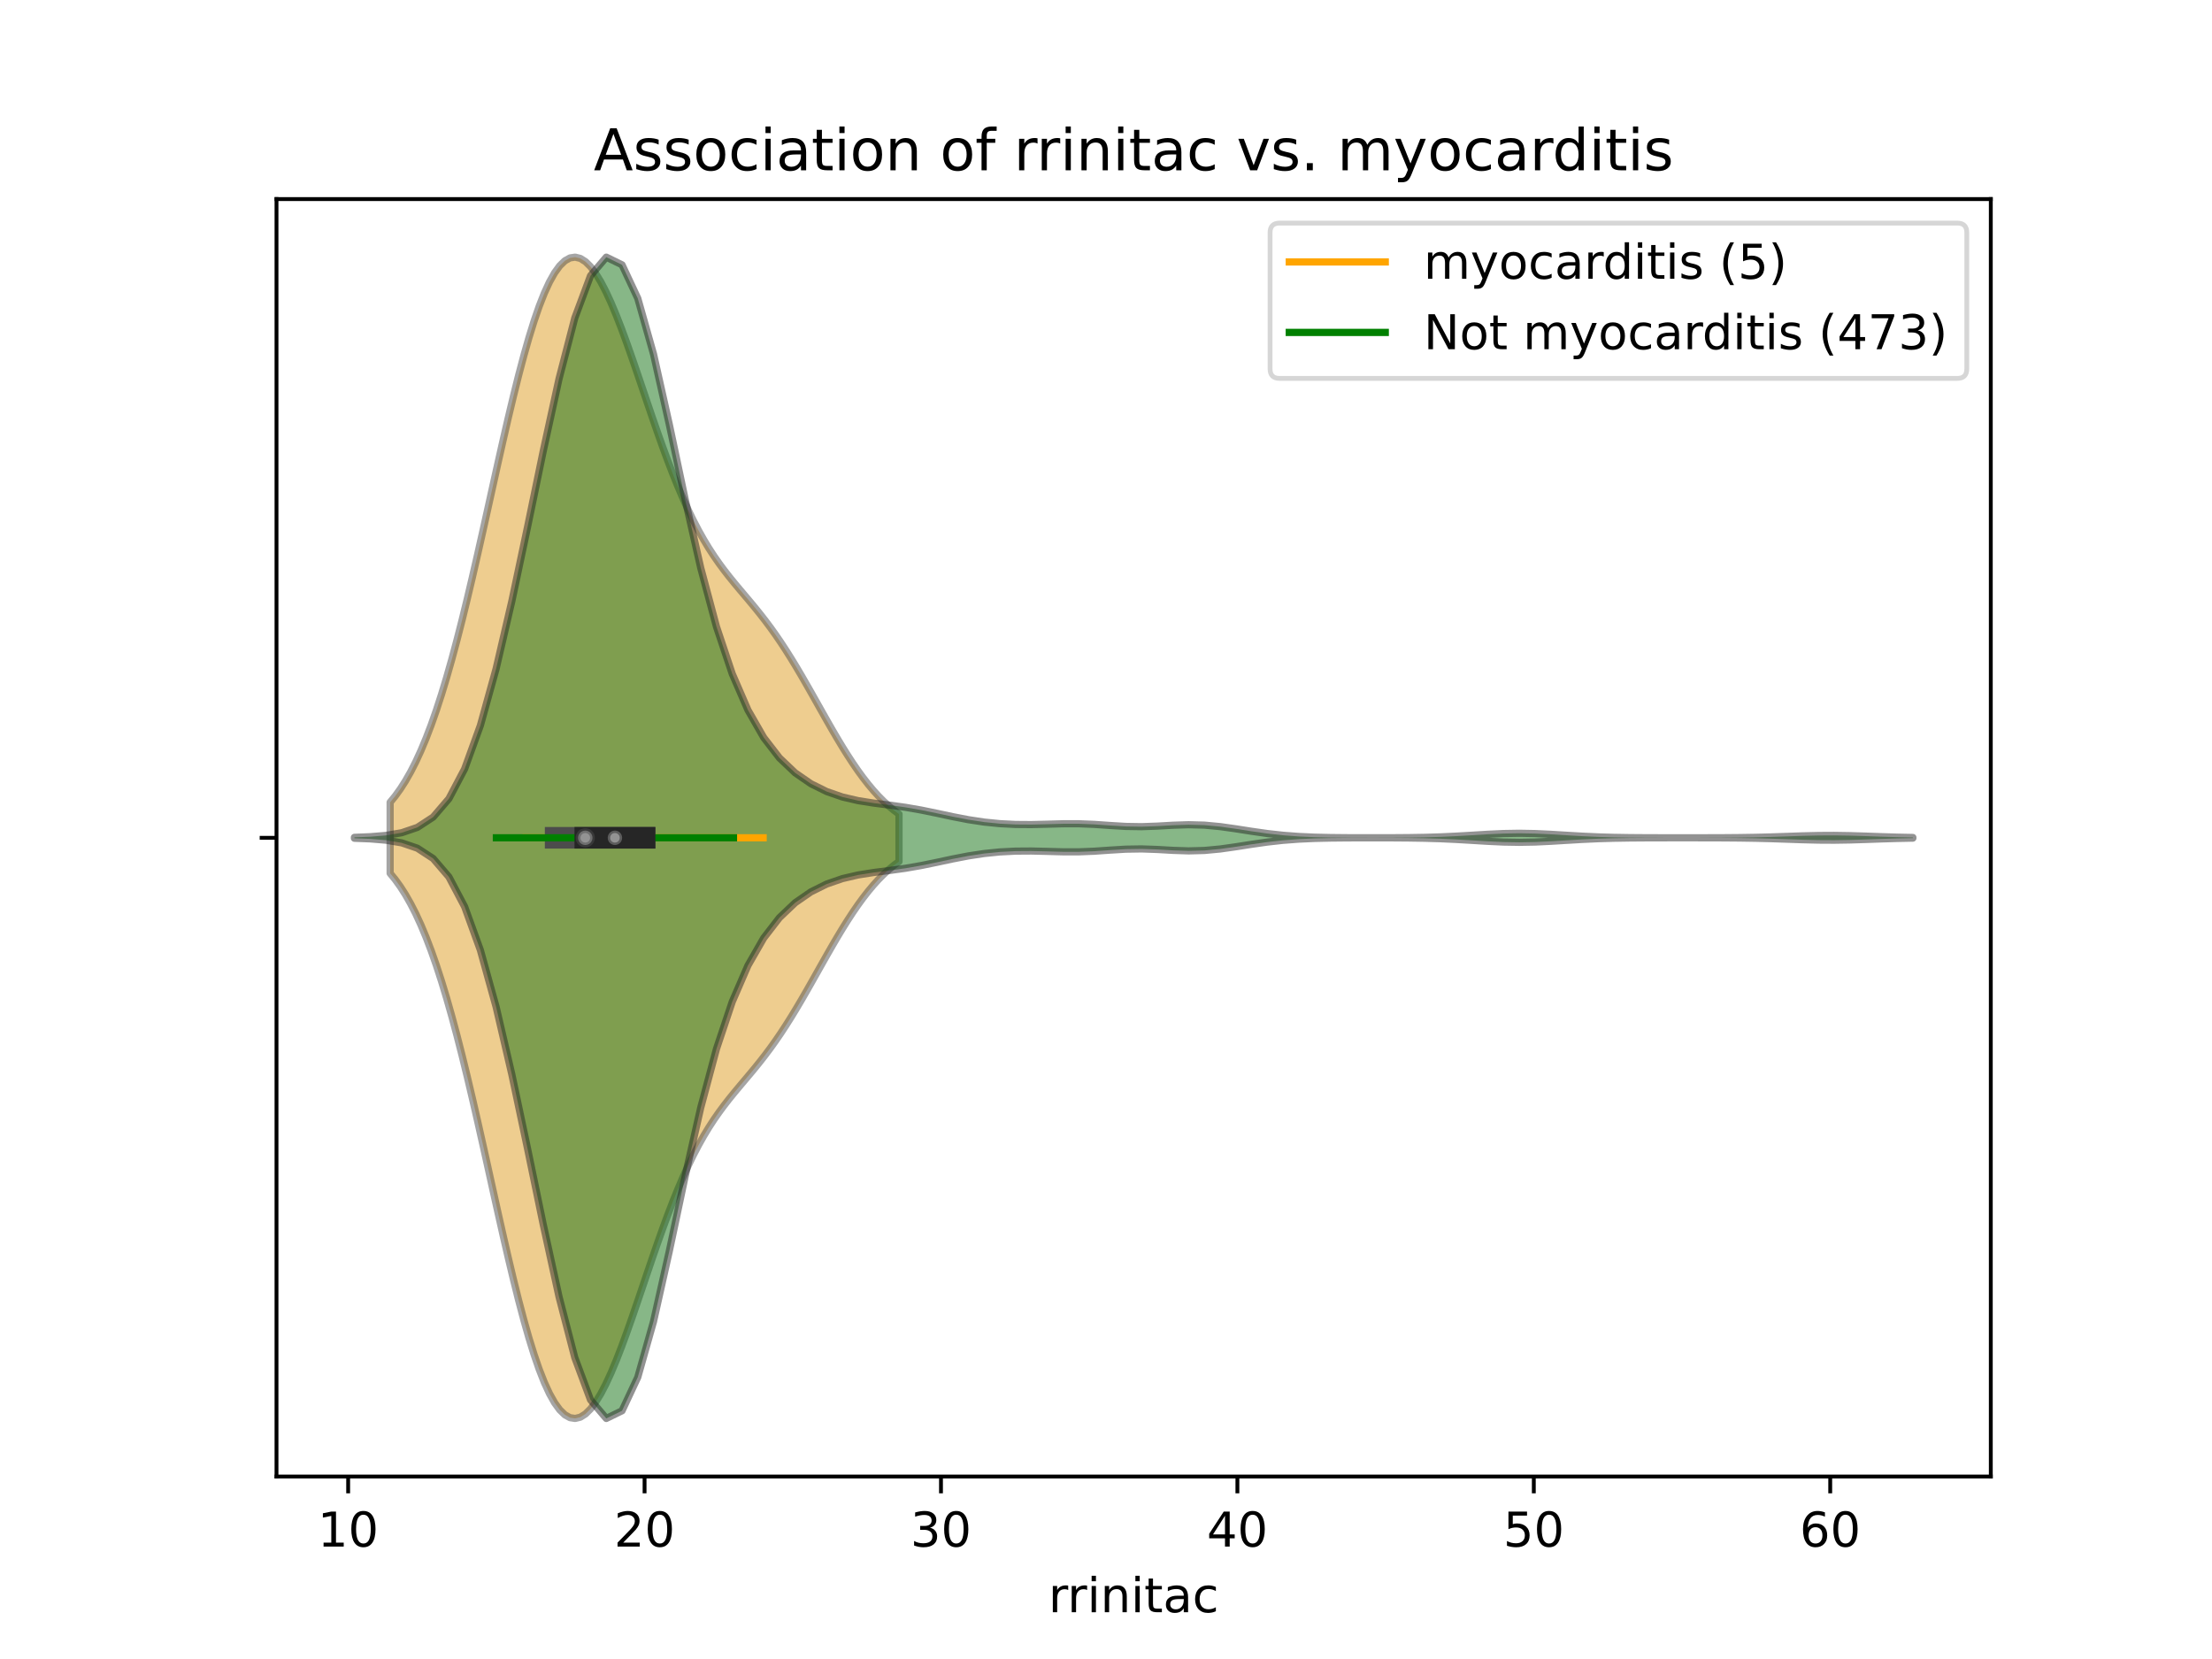 <?xml version="1.0" encoding="utf-8" standalone="no"?>
<!DOCTYPE svg PUBLIC "-//W3C//DTD SVG 1.1//EN"
  "http://www.w3.org/Graphics/SVG/1.1/DTD/svg11.dtd">
<!-- Created with matplotlib (https://matplotlib.org/) -->
<svg height="345.6pt" version="1.1" viewBox="0 0 460.8 345.6" width="460.8pt" xmlns="http://www.w3.org/2000/svg" xmlns:xlink="http://www.w3.org/1999/xlink">
 <defs>
  <style type="text/css">
*{stroke-linecap:butt;stroke-linejoin:round;}
  </style>
 </defs>
 <g id="figure_1">
  <g id="patch_1">
   <path d="M 0 345.6 
L 460.8 345.6 
L 460.8 0 
L 0 0 
z
" style="fill:#ffffff;"/>
  </g>
  <g id="axes_1">
   <g id="patch_2">
    <path d="M 57.6 307.584 
L 414.72 307.584 
L 414.72 41.472 
L 57.6 41.472 
z
" style="fill:#ffffff;"/>
   </g>
   <g id="PolyCollection_1">
    <defs>
     <path d="M 81.272 -163.677 
L 81.272 -178.467 
L 82.342 -179.775 
L 83.413 -181.262 
L 84.484 -182.94 
L 85.555 -184.823 
L 86.626 -186.923 
L 87.696 -189.251 
L 88.767 -191.814 
L 89.838 -194.619 
L 90.909 -197.669 
L 91.98 -200.962 
L 93.05 -204.496 
L 94.121 -208.263 
L 95.192 -212.25 
L 96.263 -216.441 
L 97.333 -220.816 
L 98.404 -225.349 
L 99.475 -230.011 
L 100.546 -234.77 
L 101.617 -239.589 
L 102.687 -244.428 
L 103.758 -249.245 
L 104.829 -253.998 
L 105.9 -258.641 
L 106.971 -263.131 
L 108.041 -267.422 
L 109.112 -271.474 
L 110.183 -275.246 
L 111.254 -278.701 
L 112.324 -281.806 
L 113.395 -284.533 
L 114.466 -286.859 
L 115.537 -288.765 
L 116.608 -290.239 
L 117.678 -291.275 
L 118.749 -291.871 
L 119.82 -292.032 
L 120.891 -291.769 
L 121.962 -291.099 
L 123.032 -290.04 
L 124.103 -288.619 
L 125.174 -286.863 
L 126.245 -284.805 
L 127.316 -282.478 
L 128.386 -279.92 
L 129.457 -277.168 
L 130.528 -274.259 
L 131.599 -271.232 
L 132.669 -268.125 
L 133.74 -264.973 
L 134.811 -261.811 
L 135.882 -258.672 
L 136.953 -255.584 
L 138.023 -252.574 
L 139.094 -249.664 
L 140.165 -246.874 
L 141.236 -244.219 
L 142.307 -241.708 
L 143.377 -239.348 
L 144.448 -237.143 
L 145.519 -235.089 
L 146.59 -233.181 
L 147.66 -231.41 
L 148.731 -229.763 
L 149.802 -228.226 
L 150.873 -226.781 
L 151.944 -225.41 
L 153.014 -224.093 
L 154.085 -222.81 
L 155.156 -221.542 
L 156.227 -220.27 
L 157.298 -218.978 
L 158.368 -217.649 
L 159.439 -216.273 
L 160.51 -214.84 
L 161.581 -213.342 
L 162.652 -211.777 
L 163.722 -210.143 
L 164.793 -208.445 
L 165.864 -206.686 
L 166.935 -204.876 
L 168.005 -203.023 
L 169.076 -201.141 
L 170.147 -199.242 
L 171.218 -197.339 
L 172.289 -195.448 
L 173.359 -193.581 
L 174.43 -191.754 
L 175.501 -189.978 
L 176.572 -188.265 
L 177.643 -186.626 
L 178.713 -185.068 
L 179.784 -183.599 
L 180.855 -182.224 
L 181.926 -180.945 
L 182.996 -179.766 
L 184.067 -178.685 
L 185.138 -177.702 
L 186.209 -176.814 
L 187.28 -176.017 
L 187.28 -166.127 
L 187.28 -166.127 
L 186.209 -165.33 
L 185.138 -164.442 
L 184.067 -163.459 
L 182.996 -162.378 
L 181.926 -161.199 
L 180.855 -159.92 
L 179.784 -158.545 
L 178.713 -157.076 
L 177.643 -155.518 
L 176.572 -153.879 
L 175.501 -152.166 
L 174.43 -150.39 
L 173.359 -148.563 
L 172.289 -146.696 
L 171.218 -144.805 
L 170.147 -142.902 
L 169.076 -141.003 
L 168.005 -139.121 
L 166.935 -137.268 
L 165.864 -135.458 
L 164.793 -133.699 
L 163.722 -132.001 
L 162.652 -130.367 
L 161.581 -128.802 
L 160.51 -127.304 
L 159.439 -125.871 
L 158.368 -124.495 
L 157.298 -123.166 
L 156.227 -121.874 
L 155.156 -120.602 
L 154.085 -119.334 
L 153.014 -118.051 
L 151.944 -116.734 
L 150.873 -115.363 
L 149.802 -113.918 
L 148.731 -112.381 
L 147.66 -110.734 
L 146.59 -108.963 
L 145.519 -107.055 
L 144.448 -105.001 
L 143.377 -102.796 
L 142.307 -100.436 
L 141.236 -97.925 
L 140.165 -95.27 
L 139.094 -92.48 
L 138.023 -89.57 
L 136.953 -86.56 
L 135.882 -83.472 
L 134.811 -80.333 
L 133.74 -77.171 
L 132.669 -74.019 
L 131.599 -70.912 
L 130.528 -67.885 
L 129.457 -64.976 
L 128.386 -62.224 
L 127.316 -59.666 
L 126.245 -57.339 
L 125.174 -55.281 
L 124.103 -53.525 
L 123.032 -52.104 
L 121.962 -51.045 
L 120.891 -50.375 
L 119.82 -50.112 
L 118.749 -50.273 
L 117.678 -50.869 
L 116.608 -51.905 
L 115.537 -53.379 
L 114.466 -55.285 
L 113.395 -57.611 
L 112.324 -60.338 
L 111.254 -63.443 
L 110.183 -66.898 
L 109.112 -70.67 
L 108.041 -74.722 
L 106.971 -79.013 
L 105.9 -83.503 
L 104.829 -88.146 
L 103.758 -92.899 
L 102.687 -97.716 
L 101.617 -102.555 
L 100.546 -107.374 
L 99.475 -112.133 
L 98.404 -116.795 
L 97.333 -121.328 
L 96.263 -125.703 
L 95.192 -129.894 
L 94.121 -133.881 
L 93.05 -137.648 
L 91.98 -141.182 
L 90.909 -144.475 
L 89.838 -147.525 
L 88.767 -150.33 
L 87.696 -152.893 
L 86.626 -155.221 
L 85.555 -157.321 
L 84.484 -159.204 
L 83.413 -160.882 
L 82.342 -162.369 
L 81.272 -163.677 
z
" id="md4d85c6918" style="stroke:#4c4c4c;stroke-opacity:0.5;stroke-width:1.5;"/>
    </defs>
    <g clip-path="url(#pff5f07be58)">
     <use style="fill:#df9c20;fill-opacity:0.5;stroke:#4c4c4c;stroke-opacity:0.5;stroke-width:1.5;" x="0" xlink:href="#md4d85c6918" y="345.6"/>
    </g>
   </g>
   <g id="PolyCollection_2">
    <defs>
     <path d="M 73.833 -170.977 
L 73.833 -171.167 
L 77.112 -171.296 
L 80.391 -171.567 
L 83.671 -172.122 
L 86.95 -173.238 
L 90.229 -175.381 
L 93.509 -179.208 
L 96.788 -185.416 
L 100.067 -194.456 
L 103.347 -206.29 
L 106.626 -220.375 
L 109.905 -235.86 
L 113.185 -251.722 
L 116.464 -266.722 
L 119.743 -279.368 
L 123.023 -288.17 
L 126.302 -292.032 
L 129.581 -290.434 
L 132.861 -283.446 
L 136.14 -271.84 
L 139.42 -257.221 
L 142.699 -241.722 
L 145.978 -227.283 
L 149.258 -215.031 
L 152.537 -205.236 
L 155.816 -197.671 
L 159.096 -191.955 
L 162.375 -187.709 
L 165.654 -184.594 
L 168.934 -182.33 
L 172.213 -180.705 
L 175.492 -179.571 
L 178.772 -178.81 
L 182.051 -178.293 
L 185.33 -177.877 
L 188.61 -177.422 
L 191.889 -176.853 
L 195.168 -176.18 
L 198.448 -175.479 
L 201.727 -174.845 
L 205.006 -174.348 
L 208.286 -174.016 
L 211.565 -173.849 
L 214.844 -173.826 
L 218.124 -173.902 
L 221.403 -173.992 
L 224.682 -173.997 
L 227.962 -173.866 
L 231.241 -173.639 
L 234.52 -173.441 
L 237.8 -173.388 
L 241.079 -173.503 
L 244.358 -173.69 
L 247.638 -173.797 
L 250.917 -173.709 
L 254.196 -173.401 
L 257.476 -172.937 
L 260.755 -172.424 
L 264.034 -171.957 
L 267.314 -171.593 
L 270.593 -171.347 
L 273.872 -171.201 
L 277.152 -171.126 
L 280.431 -171.092 
L 283.71 -171.08 
L 286.99 -171.079 
L 290.269 -171.088 
L 293.548 -171.113 
L 296.828 -171.167 
L 300.107 -171.265 
L 303.386 -171.416 
L 306.666 -171.608 
L 309.945 -171.807 
L 313.224 -171.958 
L 316.504 -172.013 
L 319.783 -171.953 
L 323.062 -171.799 
L 326.342 -171.599 
L 329.621 -171.408 
L 332.9 -171.26 
L 336.18 -171.164 
L 339.459 -171.111 
L 342.739 -171.087 
L 346.018 -171.077 
L 349.297 -171.074 
L 352.577 -171.074 
L 355.856 -171.079 
L 359.135 -171.09 
L 362.415 -171.118 
L 365.694 -171.17 
L 368.973 -171.253 
L 372.253 -171.362 
L 375.532 -171.474 
L 378.811 -171.554 
L 382.091 -171.572 
L 385.37 -171.52 
L 388.649 -171.42 
L 391.929 -171.305 
L 395.208 -171.207 
L 398.487 -171.14 
L 398.487 -171.004 
L 398.487 -171.004 
L 395.208 -170.937 
L 391.929 -170.839 
L 388.649 -170.724 
L 385.37 -170.624 
L 382.091 -170.572 
L 378.811 -170.59 
L 375.532 -170.67 
L 372.253 -170.782 
L 368.973 -170.891 
L 365.694 -170.974 
L 362.415 -171.026 
L 359.135 -171.054 
L 355.856 -171.065 
L 352.577 -171.07 
L 349.297 -171.07 
L 346.018 -171.067 
L 342.739 -171.057 
L 339.459 -171.033 
L 336.18 -170.98 
L 332.9 -170.884 
L 329.621 -170.736 
L 326.342 -170.545 
L 323.062 -170.345 
L 319.783 -170.191 
L 316.504 -170.131 
L 313.224 -170.186 
L 309.945 -170.337 
L 306.666 -170.536 
L 303.386 -170.728 
L 300.107 -170.879 
L 296.828 -170.977 
L 293.548 -171.031 
L 290.269 -171.056 
L 286.99 -171.065 
L 283.71 -171.064 
L 280.431 -171.052 
L 277.152 -171.018 
L 273.872 -170.943 
L 270.593 -170.797 
L 267.314 -170.551 
L 264.034 -170.187 
L 260.755 -169.72 
L 257.476 -169.207 
L 254.196 -168.743 
L 250.917 -168.435 
L 247.638 -168.347 
L 244.358 -168.454 
L 241.079 -168.641 
L 237.8 -168.756 
L 234.52 -168.703 
L 231.241 -168.505 
L 227.962 -168.278 
L 224.682 -168.147 
L 221.403 -168.152 
L 218.124 -168.242 
L 214.844 -168.318 
L 211.565 -168.295 
L 208.286 -168.128 
L 205.006 -167.796 
L 201.727 -167.299 
L 198.448 -166.665 
L 195.168 -165.964 
L 191.889 -165.291 
L 188.61 -164.722 
L 185.33 -164.267 
L 182.051 -163.851 
L 178.772 -163.334 
L 175.492 -162.573 
L 172.213 -161.439 
L 168.934 -159.814 
L 165.654 -157.55 
L 162.375 -154.435 
L 159.096 -150.189 
L 155.816 -144.473 
L 152.537 -136.908 
L 149.258 -127.113 
L 145.978 -114.861 
L 142.699 -100.422 
L 139.42 -84.923 
L 136.14 -70.304 
L 132.861 -58.698 
L 129.581 -51.71 
L 126.302 -50.112 
L 123.023 -53.974 
L 119.743 -62.776 
L 116.464 -75.422 
L 113.185 -90.422 
L 109.905 -106.284 
L 106.626 -121.769 
L 103.347 -135.854 
L 100.067 -147.688 
L 96.788 -156.728 
L 93.509 -162.936 
L 90.229 -166.763 
L 86.95 -168.906 
L 83.671 -170.022 
L 80.391 -170.577 
L 77.112 -170.848 
L 73.833 -170.977 
z
" id="m4a0bdc2120" style="stroke:#262626;stroke-opacity:0.5;stroke-width:1.5;"/>
    </defs>
    <g clip-path="url(#pff5f07be58)">
     <use style="fill:#107010;fill-opacity:0.5;stroke:#262626;stroke-opacity:0.5;stroke-width:1.5;" x="0" xlink:href="#m4a0bdc2120" y="345.6"/>
    </g>
   </g>
   <g id="matplotlib.axis_1">
    <g id="xtick_1">
     <g id="line2d_1">
      <defs>
       <path d="M 0 0 
L 0 3.5 
" id="m439438d822" style="stroke:#000000;stroke-width:0.8;"/>
      </defs>
      <g>
       <use style="stroke:#000000;stroke-width:0.8;" x="72.528" xlink:href="#m439438d822" y="307.584"/>
      </g>
     </g>
     <g id="text_1">
      <!-- 10 -->
      <defs>
       <path d="M 12.406 8.297 
L 28.516 8.297 
L 28.516 63.922 
L 10.984 60.406 
L 10.984 69.391 
L 28.422 72.906 
L 38.281 72.906 
L 38.281 8.297 
L 54.391 8.297 
L 54.391 0 
L 12.406 0 
z
" id="DejaVuSans-49"/>
       <path d="M 31.781 66.406 
Q 24.172 66.406 20.328 58.906 
Q 16.5 51.422 16.5 36.375 
Q 16.5 21.391 20.328 13.891 
Q 24.172 6.391 31.781 6.391 
Q 39.453 6.391 43.281 13.891 
Q 47.125 21.391 47.125 36.375 
Q 47.125 51.422 43.281 58.906 
Q 39.453 66.406 31.781 66.406 
z
M 31.781 74.219 
Q 44.047 74.219 50.516 64.516 
Q 56.984 54.828 56.984 36.375 
Q 56.984 17.969 50.516 8.266 
Q 44.047 -1.422 31.781 -1.422 
Q 19.531 -1.422 13.062 8.266 
Q 6.594 17.969 6.594 36.375 
Q 6.594 54.828 13.062 64.516 
Q 19.531 74.219 31.781 74.219 
z
" id="DejaVuSans-48"/>
      </defs>
      <g transform="translate(66.165 322.182)scale(0.1 -0.1)">
       <use xlink:href="#DejaVuSans-49"/>
       <use x="63.623" xlink:href="#DejaVuSans-48"/>
      </g>
     </g>
    </g>
    <g id="xtick_2">
     <g id="line2d_2">
      <g>
       <use style="stroke:#000000;stroke-width:0.8;" x="134.276" xlink:href="#m439438d822" y="307.584"/>
      </g>
     </g>
     <g id="text_2">
      <!-- 20 -->
      <defs>
       <path d="M 19.188 8.297 
L 53.609 8.297 
L 53.609 0 
L 7.328 0 
L 7.328 8.297 
Q 12.938 14.109 22.625 23.891 
Q 32.328 33.688 34.812 36.531 
Q 39.547 41.844 41.422 45.531 
Q 43.312 49.219 43.312 52.781 
Q 43.312 58.594 39.234 62.25 
Q 35.156 65.922 28.609 65.922 
Q 23.969 65.922 18.812 64.312 
Q 13.672 62.703 7.812 59.422 
L 7.812 69.391 
Q 13.766 71.781 18.938 73 
Q 24.125 74.219 28.422 74.219 
Q 39.75 74.219 46.484 68.547 
Q 53.219 62.891 53.219 53.422 
Q 53.219 48.922 51.531 44.891 
Q 49.859 40.875 45.406 35.406 
Q 44.188 33.984 37.641 27.219 
Q 31.109 20.453 19.188 8.297 
z
" id="DejaVuSans-50"/>
      </defs>
      <g transform="translate(127.913 322.182)scale(0.1 -0.1)">
       <use xlink:href="#DejaVuSans-50"/>
       <use x="63.623" xlink:href="#DejaVuSans-48"/>
      </g>
     </g>
    </g>
    <g id="xtick_3">
     <g id="line2d_3">
      <g>
       <use style="stroke:#000000;stroke-width:0.8;" x="196.024" xlink:href="#m439438d822" y="307.584"/>
      </g>
     </g>
     <g id="text_3">
      <!-- 30 -->
      <defs>
       <path d="M 40.578 39.312 
Q 47.656 37.797 51.625 33 
Q 55.609 28.219 55.609 21.188 
Q 55.609 10.406 48.188 4.484 
Q 40.766 -1.422 27.094 -1.422 
Q 22.516 -1.422 17.656 -0.516 
Q 12.797 0.391 7.625 2.203 
L 7.625 11.719 
Q 11.719 9.328 16.594 8.109 
Q 21.484 6.891 26.812 6.891 
Q 36.078 6.891 40.938 10.547 
Q 45.797 14.203 45.797 21.188 
Q 45.797 27.641 41.281 31.266 
Q 36.766 34.906 28.719 34.906 
L 20.219 34.906 
L 20.219 43.016 
L 29.109 43.016 
Q 36.375 43.016 40.234 45.922 
Q 44.094 48.828 44.094 54.297 
Q 44.094 59.906 40.109 62.906 
Q 36.141 65.922 28.719 65.922 
Q 24.656 65.922 20.016 65.031 
Q 15.375 64.156 9.812 62.312 
L 9.812 71.094 
Q 15.438 72.656 20.344 73.438 
Q 25.25 74.219 29.594 74.219 
Q 40.828 74.219 47.359 69.109 
Q 53.906 64.016 53.906 55.328 
Q 53.906 49.266 50.438 45.094 
Q 46.969 40.922 40.578 39.312 
z
" id="DejaVuSans-51"/>
      </defs>
      <g transform="translate(189.661 322.182)scale(0.1 -0.1)">
       <use xlink:href="#DejaVuSans-51"/>
       <use x="63.623" xlink:href="#DejaVuSans-48"/>
      </g>
     </g>
    </g>
    <g id="xtick_4">
     <g id="line2d_4">
      <g>
       <use style="stroke:#000000;stroke-width:0.8;" x="257.772" xlink:href="#m439438d822" y="307.584"/>
      </g>
     </g>
     <g id="text_4">
      <!-- 40 -->
      <defs>
       <path d="M 37.797 64.312 
L 12.891 25.391 
L 37.797 25.391 
z
M 35.203 72.906 
L 47.609 72.906 
L 47.609 25.391 
L 58.016 25.391 
L 58.016 17.188 
L 47.609 17.188 
L 47.609 0 
L 37.797 0 
L 37.797 17.188 
L 4.891 17.188 
L 4.891 26.703 
z
" id="DejaVuSans-52"/>
      </defs>
      <g transform="translate(251.409 322.182)scale(0.1 -0.1)">
       <use xlink:href="#DejaVuSans-52"/>
       <use x="63.623" xlink:href="#DejaVuSans-48"/>
      </g>
     </g>
    </g>
    <g id="xtick_5">
     <g id="line2d_5">
      <g>
       <use style="stroke:#000000;stroke-width:0.8;" x="319.52" xlink:href="#m439438d822" y="307.584"/>
      </g>
     </g>
     <g id="text_5">
      <!-- 50 -->
      <defs>
       <path d="M 10.797 72.906 
L 49.516 72.906 
L 49.516 64.594 
L 19.828 64.594 
L 19.828 46.734 
Q 21.969 47.469 24.109 47.828 
Q 26.266 48.188 28.422 48.188 
Q 40.625 48.188 47.75 41.5 
Q 54.891 34.812 54.891 23.391 
Q 54.891 11.625 47.562 5.094 
Q 40.234 -1.422 26.906 -1.422 
Q 22.312 -1.422 17.547 -0.641 
Q 12.797 0.141 7.719 1.703 
L 7.719 11.625 
Q 12.109 9.234 16.797 8.062 
Q 21.484 6.891 26.703 6.891 
Q 35.156 6.891 40.078 11.328 
Q 45.016 15.766 45.016 23.391 
Q 45.016 31 40.078 35.438 
Q 35.156 39.891 26.703 39.891 
Q 22.75 39.891 18.812 39.016 
Q 14.891 38.141 10.797 36.281 
z
" id="DejaVuSans-53"/>
      </defs>
      <g transform="translate(313.157 322.182)scale(0.1 -0.1)">
       <use xlink:href="#DejaVuSans-53"/>
       <use x="63.623" xlink:href="#DejaVuSans-48"/>
      </g>
     </g>
    </g>
    <g id="xtick_6">
     <g id="line2d_6">
      <g>
       <use style="stroke:#000000;stroke-width:0.8;" x="381.268" xlink:href="#m439438d822" y="307.584"/>
      </g>
     </g>
     <g id="text_6">
      <!-- 60 -->
      <defs>
       <path d="M 33.016 40.375 
Q 26.375 40.375 22.484 35.828 
Q 18.609 31.297 18.609 23.391 
Q 18.609 15.531 22.484 10.953 
Q 26.375 6.391 33.016 6.391 
Q 39.656 6.391 43.531 10.953 
Q 47.406 15.531 47.406 23.391 
Q 47.406 31.297 43.531 35.828 
Q 39.656 40.375 33.016 40.375 
z
M 52.594 71.297 
L 52.594 62.312 
Q 48.875 64.062 45.094 64.984 
Q 41.312 65.922 37.594 65.922 
Q 27.828 65.922 22.672 59.328 
Q 17.531 52.734 16.797 39.406 
Q 19.672 43.656 24.016 45.922 
Q 28.375 48.188 33.594 48.188 
Q 44.578 48.188 50.953 41.516 
Q 57.328 34.859 57.328 23.391 
Q 57.328 12.156 50.688 5.359 
Q 44.047 -1.422 33.016 -1.422 
Q 20.359 -1.422 13.672 8.266 
Q 6.984 17.969 6.984 36.375 
Q 6.984 53.656 15.188 63.938 
Q 23.391 74.219 37.203 74.219 
Q 40.922 74.219 44.703 73.484 
Q 48.484 72.75 52.594 71.297 
z
" id="DejaVuSans-54"/>
      </defs>
      <g transform="translate(374.906 322.182)scale(0.1 -0.1)">
       <use xlink:href="#DejaVuSans-54"/>
       <use x="63.623" xlink:href="#DejaVuSans-48"/>
      </g>
     </g>
    </g>
    <g id="text_7">
     <!-- rrinitac -->
     <defs>
      <path d="M 41.109 46.297 
Q 39.594 47.172 37.812 47.578 
Q 36.031 48 33.891 48 
Q 26.266 48 22.188 43.047 
Q 18.109 38.094 18.109 28.812 
L 18.109 0 
L 9.078 0 
L 9.078 54.688 
L 18.109 54.688 
L 18.109 46.188 
Q 20.953 51.172 25.484 53.578 
Q 30.031 56 36.531 56 
Q 37.453 56 38.578 55.875 
Q 39.703 55.766 41.062 55.516 
z
" id="DejaVuSans-114"/>
      <path d="M 9.422 54.688 
L 18.406 54.688 
L 18.406 0 
L 9.422 0 
z
M 9.422 75.984 
L 18.406 75.984 
L 18.406 64.594 
L 9.422 64.594 
z
" id="DejaVuSans-105"/>
      <path d="M 54.891 33.016 
L 54.891 0 
L 45.906 0 
L 45.906 32.719 
Q 45.906 40.484 42.875 44.328 
Q 39.844 48.188 33.797 48.188 
Q 26.516 48.188 22.312 43.547 
Q 18.109 38.922 18.109 30.906 
L 18.109 0 
L 9.078 0 
L 9.078 54.688 
L 18.109 54.688 
L 18.109 46.188 
Q 21.344 51.125 25.703 53.562 
Q 30.078 56 35.797 56 
Q 45.219 56 50.047 50.172 
Q 54.891 44.344 54.891 33.016 
z
" id="DejaVuSans-110"/>
      <path d="M 18.312 70.219 
L 18.312 54.688 
L 36.812 54.688 
L 36.812 47.703 
L 18.312 47.703 
L 18.312 18.016 
Q 18.312 11.328 20.141 9.422 
Q 21.969 7.516 27.594 7.516 
L 36.812 7.516 
L 36.812 0 
L 27.594 0 
Q 17.188 0 13.234 3.875 
Q 9.281 7.766 9.281 18.016 
L 9.281 47.703 
L 2.688 47.703 
L 2.688 54.688 
L 9.281 54.688 
L 9.281 70.219 
z
" id="DejaVuSans-116"/>
      <path d="M 34.281 27.484 
Q 23.391 27.484 19.188 25 
Q 14.984 22.516 14.984 16.5 
Q 14.984 11.719 18.141 8.906 
Q 21.297 6.109 26.703 6.109 
Q 34.188 6.109 38.703 11.406 
Q 43.219 16.703 43.219 25.484 
L 43.219 27.484 
z
M 52.203 31.203 
L 52.203 0 
L 43.219 0 
L 43.219 8.297 
Q 40.141 3.328 35.547 0.953 
Q 30.953 -1.422 24.312 -1.422 
Q 15.922 -1.422 10.953 3.297 
Q 6 8.016 6 15.922 
Q 6 25.141 12.172 29.828 
Q 18.359 34.516 30.609 34.516 
L 43.219 34.516 
L 43.219 35.406 
Q 43.219 41.609 39.141 45 
Q 35.062 48.391 27.688 48.391 
Q 23 48.391 18.547 47.266 
Q 14.109 46.141 10.016 43.891 
L 10.016 52.203 
Q 14.938 54.109 19.578 55.047 
Q 24.219 56 28.609 56 
Q 40.484 56 46.344 49.844 
Q 52.203 43.703 52.203 31.203 
z
" id="DejaVuSans-97"/>
      <path d="M 48.781 52.594 
L 48.781 44.188 
Q 44.969 46.297 41.141 47.344 
Q 37.312 48.391 33.406 48.391 
Q 24.656 48.391 19.812 42.844 
Q 14.984 37.312 14.984 27.297 
Q 14.984 17.281 19.812 11.734 
Q 24.656 6.203 33.406 6.203 
Q 37.312 6.203 41.141 7.25 
Q 44.969 8.297 48.781 10.406 
L 48.781 2.094 
Q 45.016 0.344 40.984 -0.531 
Q 36.969 -1.422 32.422 -1.422 
Q 20.062 -1.422 12.781 6.344 
Q 5.516 14.109 5.516 27.297 
Q 5.516 40.672 12.859 48.328 
Q 20.219 56 33.016 56 
Q 37.156 56 41.109 55.141 
Q 45.062 54.297 48.781 52.594 
z
" id="DejaVuSans-99"/>
     </defs>
     <g transform="translate(218.416 335.861)scale(0.1 -0.1)">
      <use xlink:href="#DejaVuSans-114"/>
      <use x="39.363" xlink:href="#DejaVuSans-114"/>
      <use x="80.477" xlink:href="#DejaVuSans-105"/>
      <use x="108.26" xlink:href="#DejaVuSans-110"/>
      <use x="171.639" xlink:href="#DejaVuSans-105"/>
      <use x="199.422" xlink:href="#DejaVuSans-116"/>
      <use x="238.631" xlink:href="#DejaVuSans-97"/>
      <use x="299.91" xlink:href="#DejaVuSans-99"/>
     </g>
    </g>
   </g>
   <g id="matplotlib.axis_2">
    <g id="ytick_1">
     <g id="line2d_7">
      <defs>
       <path d="M 0 0 
L -3.5 0 
" id="mac5a4398be" style="stroke:#000000;stroke-width:0.8;"/>
      </defs>
      <g>
       <use style="stroke:#000000;stroke-width:0.8;" x="57.6" xlink:href="#mac5a4398be" y="174.528"/>
      </g>
     </g>
    </g>
   </g>
   <g id="line2d_8">
    <path clip-path="url(#pff5f07be58)" d="M 109.576 174.528 
L 158.975 174.528 
" style="fill:none;stroke:#ffa500;stroke-linecap:square;stroke-width:1.5;"/>
   </g>
   <g id="line2d_9">
    <path clip-path="url(#pff5f07be58)" d="M 115.751 174.528 
L 134.276 174.528 
" style="fill:none;stroke:#4c4c4c;stroke-linecap:square;stroke-width:4.5;"/>
   </g>
   <g id="line2d_10">
    <path clip-path="url(#pff5f07be58)" d="M 103.402 174.528 
L 152.8 174.528 
" style="fill:none;stroke:#008000;stroke-linecap:square;stroke-width:1.5;"/>
   </g>
   <g id="line2d_11">
    <path clip-path="url(#pff5f07be58)" d="M 121.926 174.528 
L 134.276 174.528 
" style="fill:none;stroke:#262626;stroke-linecap:square;stroke-width:4.5;"/>
   </g>
   <g id="patch_3">
    <path d="M 57.6 307.584 
L 57.6 41.472 
" style="fill:none;stroke:#000000;stroke-linecap:square;stroke-linejoin:miter;stroke-width:0.8;"/>
   </g>
   <g id="patch_4">
    <path d="M 414.72 307.584 
L 414.72 41.472 
" style="fill:none;stroke:#000000;stroke-linecap:square;stroke-linejoin:miter;stroke-width:0.8;"/>
   </g>
   <g id="patch_5">
    <path d="M 57.6 307.584 
L 414.72 307.584 
" style="fill:none;stroke:#000000;stroke-linecap:square;stroke-linejoin:miter;stroke-width:0.8;"/>
   </g>
   <g id="patch_6">
    <path d="M 57.6 41.472 
L 414.72 41.472 
" style="fill:none;stroke:#000000;stroke-linecap:square;stroke-linejoin:miter;stroke-width:0.8;"/>
   </g>
   <g id="PathCollection_1">
    <defs>
     <path d="M 0 1.5 
C 0.398 1.5 0.779 1.342 1.061 1.061 
C 1.342 0.779 1.5 0.398 1.5 0 
C 1.5 -0.398 1.342 -0.779 1.061 -1.061 
C 0.779 -1.342 0.398 -1.5 0 -1.5 
C -0.398 -1.5 -0.779 -1.342 -1.061 -1.061 
C -1.342 -0.779 -1.5 -0.398 -1.5 0 
C -1.5 0.398 -1.342 0.779 -1.061 1.061 
C -0.779 1.342 -0.398 1.5 0 1.5 
z
" id="mff87c2cbea" style="stroke:#4c4c4c;stroke-opacity:0.5;"/>
    </defs>
    <g clip-path="url(#pff5f07be58)">
     <use style="fill:#ffffff;fill-opacity:0.5;stroke:#4c4c4c;stroke-opacity:0.5;" x="121.926" xlink:href="#mff87c2cbea" y="174.528"/>
    </g>
   </g>
   <g id="PathCollection_2">
    <defs>
     <path d="M 0 1.5 
C 0.398 1.5 0.779 1.342 1.061 1.061 
C 1.342 0.779 1.5 0.398 1.5 0 
C 1.5 -0.398 1.342 -0.779 1.061 -1.061 
C 0.779 -1.342 0.398 -1.5 0 -1.5 
C -0.398 -1.5 -0.779 -1.342 -1.061 -1.061 
C -1.342 -0.779 -1.5 -0.398 -1.5 0 
C -1.5 0.398 -1.342 0.779 -1.061 1.061 
C -0.779 1.342 -0.398 1.5 0 1.5 
z
" id="m6392ba5ed3" style="stroke:#262626;stroke-opacity:0.5;"/>
    </defs>
    <g clip-path="url(#pff5f07be58)">
     <use style="fill:#ffffff;fill-opacity:0.5;stroke:#262626;stroke-opacity:0.5;" x="128.101" xlink:href="#m6392ba5ed3" y="174.528"/>
    </g>
   </g>
   <g id="text_8">
    <!-- Association of rrinitac vs. myocarditis -->
    <defs>
     <path d="M 34.188 63.188 
L 20.797 26.906 
L 47.609 26.906 
z
M 28.609 72.906 
L 39.797 72.906 
L 67.578 0 
L 57.328 0 
L 50.688 18.703 
L 17.828 18.703 
L 11.188 0 
L 0.781 0 
z
" id="DejaVuSans-65"/>
     <path d="M 44.281 53.078 
L 44.281 44.578 
Q 40.484 46.531 36.375 47.5 
Q 32.281 48.484 27.875 48.484 
Q 21.188 48.484 17.844 46.438 
Q 14.5 44.391 14.5 40.281 
Q 14.5 37.156 16.891 35.375 
Q 19.281 33.594 26.516 31.984 
L 29.594 31.297 
Q 39.156 29.25 43.188 25.516 
Q 47.219 21.781 47.219 15.094 
Q 47.219 7.469 41.188 3.016 
Q 35.156 -1.422 24.609 -1.422 
Q 20.219 -1.422 15.453 -0.562 
Q 10.688 0.297 5.422 2 
L 5.422 11.281 
Q 10.406 8.688 15.234 7.391 
Q 20.062 6.109 24.812 6.109 
Q 31.156 6.109 34.562 8.281 
Q 37.984 10.453 37.984 14.406 
Q 37.984 18.062 35.516 20.016 
Q 33.062 21.969 24.703 23.781 
L 21.578 24.516 
Q 13.234 26.266 9.516 29.906 
Q 5.812 33.547 5.812 39.891 
Q 5.812 47.609 11.281 51.797 
Q 16.75 56 26.812 56 
Q 31.781 56 36.172 55.266 
Q 40.578 54.547 44.281 53.078 
z
" id="DejaVuSans-115"/>
     <path d="M 30.609 48.391 
Q 23.391 48.391 19.188 42.75 
Q 14.984 37.109 14.984 27.297 
Q 14.984 17.484 19.156 11.844 
Q 23.344 6.203 30.609 6.203 
Q 37.797 6.203 41.984 11.859 
Q 46.188 17.531 46.188 27.297 
Q 46.188 37.016 41.984 42.703 
Q 37.797 48.391 30.609 48.391 
z
M 30.609 56 
Q 42.328 56 49.016 48.375 
Q 55.719 40.766 55.719 27.297 
Q 55.719 13.875 49.016 6.219 
Q 42.328 -1.422 30.609 -1.422 
Q 18.844 -1.422 12.172 6.219 
Q 5.516 13.875 5.516 27.297 
Q 5.516 40.766 12.172 48.375 
Q 18.844 56 30.609 56 
z
" id="DejaVuSans-111"/>
     <path id="DejaVuSans-32"/>
     <path d="M 37.109 75.984 
L 37.109 68.5 
L 28.516 68.5 
Q 23.688 68.5 21.797 66.547 
Q 19.922 64.594 19.922 59.516 
L 19.922 54.688 
L 34.719 54.688 
L 34.719 47.703 
L 19.922 47.703 
L 19.922 0 
L 10.891 0 
L 10.891 47.703 
L 2.297 47.703 
L 2.297 54.688 
L 10.891 54.688 
L 10.891 58.5 
Q 10.891 67.625 15.141 71.797 
Q 19.391 75.984 28.609 75.984 
z
" id="DejaVuSans-102"/>
     <path d="M 2.984 54.688 
L 12.5 54.688 
L 29.594 8.797 
L 46.688 54.688 
L 56.203 54.688 
L 35.688 0 
L 23.484 0 
z
" id="DejaVuSans-118"/>
     <path d="M 10.688 12.406 
L 21 12.406 
L 21 0 
L 10.688 0 
z
" id="DejaVuSans-46"/>
     <path d="M 52 44.188 
Q 55.375 50.25 60.062 53.125 
Q 64.75 56 71.094 56 
Q 79.641 56 84.281 50.016 
Q 88.922 44.047 88.922 33.016 
L 88.922 0 
L 79.891 0 
L 79.891 32.719 
Q 79.891 40.578 77.094 44.375 
Q 74.312 48.188 68.609 48.188 
Q 61.625 48.188 57.562 43.547 
Q 53.516 38.922 53.516 30.906 
L 53.516 0 
L 44.484 0 
L 44.484 32.719 
Q 44.484 40.625 41.703 44.406 
Q 38.922 48.188 33.109 48.188 
Q 26.219 48.188 22.156 43.531 
Q 18.109 38.875 18.109 30.906 
L 18.109 0 
L 9.078 0 
L 9.078 54.688 
L 18.109 54.688 
L 18.109 46.188 
Q 21.188 51.219 25.484 53.609 
Q 29.781 56 35.688 56 
Q 41.656 56 45.828 52.969 
Q 50 49.953 52 44.188 
z
" id="DejaVuSans-109"/>
     <path d="M 32.172 -5.078 
Q 28.375 -14.844 24.75 -17.812 
Q 21.141 -20.797 15.094 -20.797 
L 7.906 -20.797 
L 7.906 -13.281 
L 13.188 -13.281 
Q 16.891 -13.281 18.938 -11.516 
Q 21 -9.766 23.484 -3.219 
L 25.094 0.875 
L 2.984 54.688 
L 12.5 54.688 
L 29.594 11.922 
L 46.688 54.688 
L 56.203 54.688 
z
" id="DejaVuSans-121"/>
     <path d="M 45.406 46.391 
L 45.406 75.984 
L 54.391 75.984 
L 54.391 0 
L 45.406 0 
L 45.406 8.203 
Q 42.578 3.328 38.25 0.953 
Q 33.938 -1.422 27.875 -1.422 
Q 17.969 -1.422 11.734 6.484 
Q 5.516 14.406 5.516 27.297 
Q 5.516 40.188 11.734 48.094 
Q 17.969 56 27.875 56 
Q 33.938 56 38.25 53.625 
Q 42.578 51.266 45.406 46.391 
z
M 14.797 27.297 
Q 14.797 17.391 18.875 11.75 
Q 22.953 6.109 30.078 6.109 
Q 37.203 6.109 41.297 11.75 
Q 45.406 17.391 45.406 27.297 
Q 45.406 37.203 41.297 42.844 
Q 37.203 48.484 30.078 48.484 
Q 22.953 48.484 18.875 42.844 
Q 14.797 37.203 14.797 27.297 
z
" id="DejaVuSans-100"/>
    </defs>
    <g transform="translate(123.685 35.472)scale(0.12 -0.12)">
     <use xlink:href="#DejaVuSans-65"/>
     <use x="68.408" xlink:href="#DejaVuSans-115"/>
     <use x="120.508" xlink:href="#DejaVuSans-115"/>
     <use x="172.607" xlink:href="#DejaVuSans-111"/>
     <use x="233.789" xlink:href="#DejaVuSans-99"/>
     <use x="288.77" xlink:href="#DejaVuSans-105"/>
     <use x="316.553" xlink:href="#DejaVuSans-97"/>
     <use x="377.832" xlink:href="#DejaVuSans-116"/>
     <use x="417.041" xlink:href="#DejaVuSans-105"/>
     <use x="444.824" xlink:href="#DejaVuSans-111"/>
     <use x="506.006" xlink:href="#DejaVuSans-110"/>
     <use x="569.385" xlink:href="#DejaVuSans-32"/>
     <use x="601.172" xlink:href="#DejaVuSans-111"/>
     <use x="662.354" xlink:href="#DejaVuSans-102"/>
     <use x="697.559" xlink:href="#DejaVuSans-32"/>
     <use x="729.346" xlink:href="#DejaVuSans-114"/>
     <use x="768.709" xlink:href="#DejaVuSans-114"/>
     <use x="809.822" xlink:href="#DejaVuSans-105"/>
     <use x="837.605" xlink:href="#DejaVuSans-110"/>
     <use x="900.984" xlink:href="#DejaVuSans-105"/>
     <use x="928.768" xlink:href="#DejaVuSans-116"/>
     <use x="967.977" xlink:href="#DejaVuSans-97"/>
     <use x="1029.256" xlink:href="#DejaVuSans-99"/>
     <use x="1084.236" xlink:href="#DejaVuSans-32"/>
     <use x="1116.023" xlink:href="#DejaVuSans-118"/>
     <use x="1175.203" xlink:href="#DejaVuSans-115"/>
     <use x="1227.303" xlink:href="#DejaVuSans-46"/>
     <use x="1259.09" xlink:href="#DejaVuSans-32"/>
     <use x="1290.877" xlink:href="#DejaVuSans-109"/>
     <use x="1388.289" xlink:href="#DejaVuSans-121"/>
     <use x="1447.469" xlink:href="#DejaVuSans-111"/>
     <use x="1508.65" xlink:href="#DejaVuSans-99"/>
     <use x="1563.631" xlink:href="#DejaVuSans-97"/>
     <use x="1624.91" xlink:href="#DejaVuSans-114"/>
     <use x="1664.273" xlink:href="#DejaVuSans-100"/>
     <use x="1727.75" xlink:href="#DejaVuSans-105"/>
     <use x="1755.533" xlink:href="#DejaVuSans-116"/>
     <use x="1794.742" xlink:href="#DejaVuSans-105"/>
     <use x="1822.525" xlink:href="#DejaVuSans-115"/>
    </g>
   </g>
   <g id="legend_1">
    <g id="patch_7">
     <path d="M 266.578 78.828 
L 407.72 78.828 
Q 409.72 78.828 409.72 76.828 
L 409.72 48.472 
Q 409.72 46.472 407.72 46.472 
L 266.578 46.472 
Q 264.578 46.472 264.578 48.472 
L 264.578 76.828 
Q 264.578 78.828 266.578 78.828 
z
" style="fill:#ffffff;opacity:0.8;stroke:#cccccc;stroke-linejoin:miter;"/>
    </g>
    <g id="line2d_12">
     <path d="M 268.578 54.57 
L 288.578 54.57 
" style="fill:none;stroke:#ffa500;stroke-linecap:square;stroke-width:1.5;"/>
    </g>
    <g id="line2d_13"/>
    <g id="text_9">
     <!-- myocarditis (5) -->
     <defs>
      <path d="M 31 75.875 
Q 24.469 64.656 21.281 53.656 
Q 18.109 42.672 18.109 31.391 
Q 18.109 20.125 21.312 9.062 
Q 24.516 -2 31 -13.188 
L 23.188 -13.188 
Q 15.875 -1.703 12.234 9.375 
Q 8.594 20.453 8.594 31.391 
Q 8.594 42.281 12.203 53.312 
Q 15.828 64.359 23.188 75.875 
z
" id="DejaVuSans-40"/>
      <path d="M 8.016 75.875 
L 15.828 75.875 
Q 23.141 64.359 26.781 53.312 
Q 30.422 42.281 30.422 31.391 
Q 30.422 20.453 26.781 9.375 
Q 23.141 -1.703 15.828 -13.188 
L 8.016 -13.188 
Q 14.5 -2 17.703 9.062 
Q 20.906 20.125 20.906 31.391 
Q 20.906 42.672 17.703 53.656 
Q 14.5 64.656 8.016 75.875 
z
" id="DejaVuSans-41"/>
     </defs>
     <g transform="translate(296.578 58.07)scale(0.1 -0.1)">
      <use xlink:href="#DejaVuSans-109"/>
      <use x="97.412" xlink:href="#DejaVuSans-121"/>
      <use x="156.592" xlink:href="#DejaVuSans-111"/>
      <use x="217.773" xlink:href="#DejaVuSans-99"/>
      <use x="272.754" xlink:href="#DejaVuSans-97"/>
      <use x="334.033" xlink:href="#DejaVuSans-114"/>
      <use x="373.396" xlink:href="#DejaVuSans-100"/>
      <use x="436.873" xlink:href="#DejaVuSans-105"/>
      <use x="464.656" xlink:href="#DejaVuSans-116"/>
      <use x="503.865" xlink:href="#DejaVuSans-105"/>
      <use x="531.648" xlink:href="#DejaVuSans-115"/>
      <use x="583.748" xlink:href="#DejaVuSans-32"/>
      <use x="615.535" xlink:href="#DejaVuSans-40"/>
      <use x="654.549" xlink:href="#DejaVuSans-53"/>
      <use x="718.172" xlink:href="#DejaVuSans-41"/>
     </g>
    </g>
    <g id="line2d_14">
     <path d="M 268.578 69.249 
L 288.578 69.249 
" style="fill:none;stroke:#008000;stroke-linecap:square;stroke-width:1.5;"/>
    </g>
    <g id="line2d_15"/>
    <g id="text_10">
     <!-- Not myocarditis (473) -->
     <defs>
      <path d="M 9.812 72.906 
L 23.094 72.906 
L 55.422 11.922 
L 55.422 72.906 
L 64.984 72.906 
L 64.984 0 
L 51.703 0 
L 19.391 60.984 
L 19.391 0 
L 9.812 0 
z
" id="DejaVuSans-78"/>
      <path d="M 8.203 72.906 
L 55.078 72.906 
L 55.078 68.703 
L 28.609 0 
L 18.312 0 
L 43.219 64.594 
L 8.203 64.594 
z
" id="DejaVuSans-55"/>
     </defs>
     <g transform="translate(296.578 72.749)scale(0.1 -0.1)">
      <use xlink:href="#DejaVuSans-78"/>
      <use x="74.805" xlink:href="#DejaVuSans-111"/>
      <use x="135.986" xlink:href="#DejaVuSans-116"/>
      <use x="175.195" xlink:href="#DejaVuSans-32"/>
      <use x="206.982" xlink:href="#DejaVuSans-109"/>
      <use x="304.395" xlink:href="#DejaVuSans-121"/>
      <use x="363.574" xlink:href="#DejaVuSans-111"/>
      <use x="424.756" xlink:href="#DejaVuSans-99"/>
      <use x="479.736" xlink:href="#DejaVuSans-97"/>
      <use x="541.016" xlink:href="#DejaVuSans-114"/>
      <use x="580.379" xlink:href="#DejaVuSans-100"/>
      <use x="643.855" xlink:href="#DejaVuSans-105"/>
      <use x="671.639" xlink:href="#DejaVuSans-116"/>
      <use x="710.848" xlink:href="#DejaVuSans-105"/>
      <use x="738.631" xlink:href="#DejaVuSans-115"/>
      <use x="790.73" xlink:href="#DejaVuSans-32"/>
      <use x="822.518" xlink:href="#DejaVuSans-40"/>
      <use x="861.531" xlink:href="#DejaVuSans-52"/>
      <use x="925.154" xlink:href="#DejaVuSans-55"/>
      <use x="988.777" xlink:href="#DejaVuSans-51"/>
      <use x="1052.4" xlink:href="#DejaVuSans-41"/>
     </g>
    </g>
   </g>
  </g>
 </g>
 <defs>
  <clipPath id="pff5f07be58">
   <rect height="266.112" width="357.12" x="57.6" y="41.472"/>
  </clipPath>
 </defs>
</svg>
